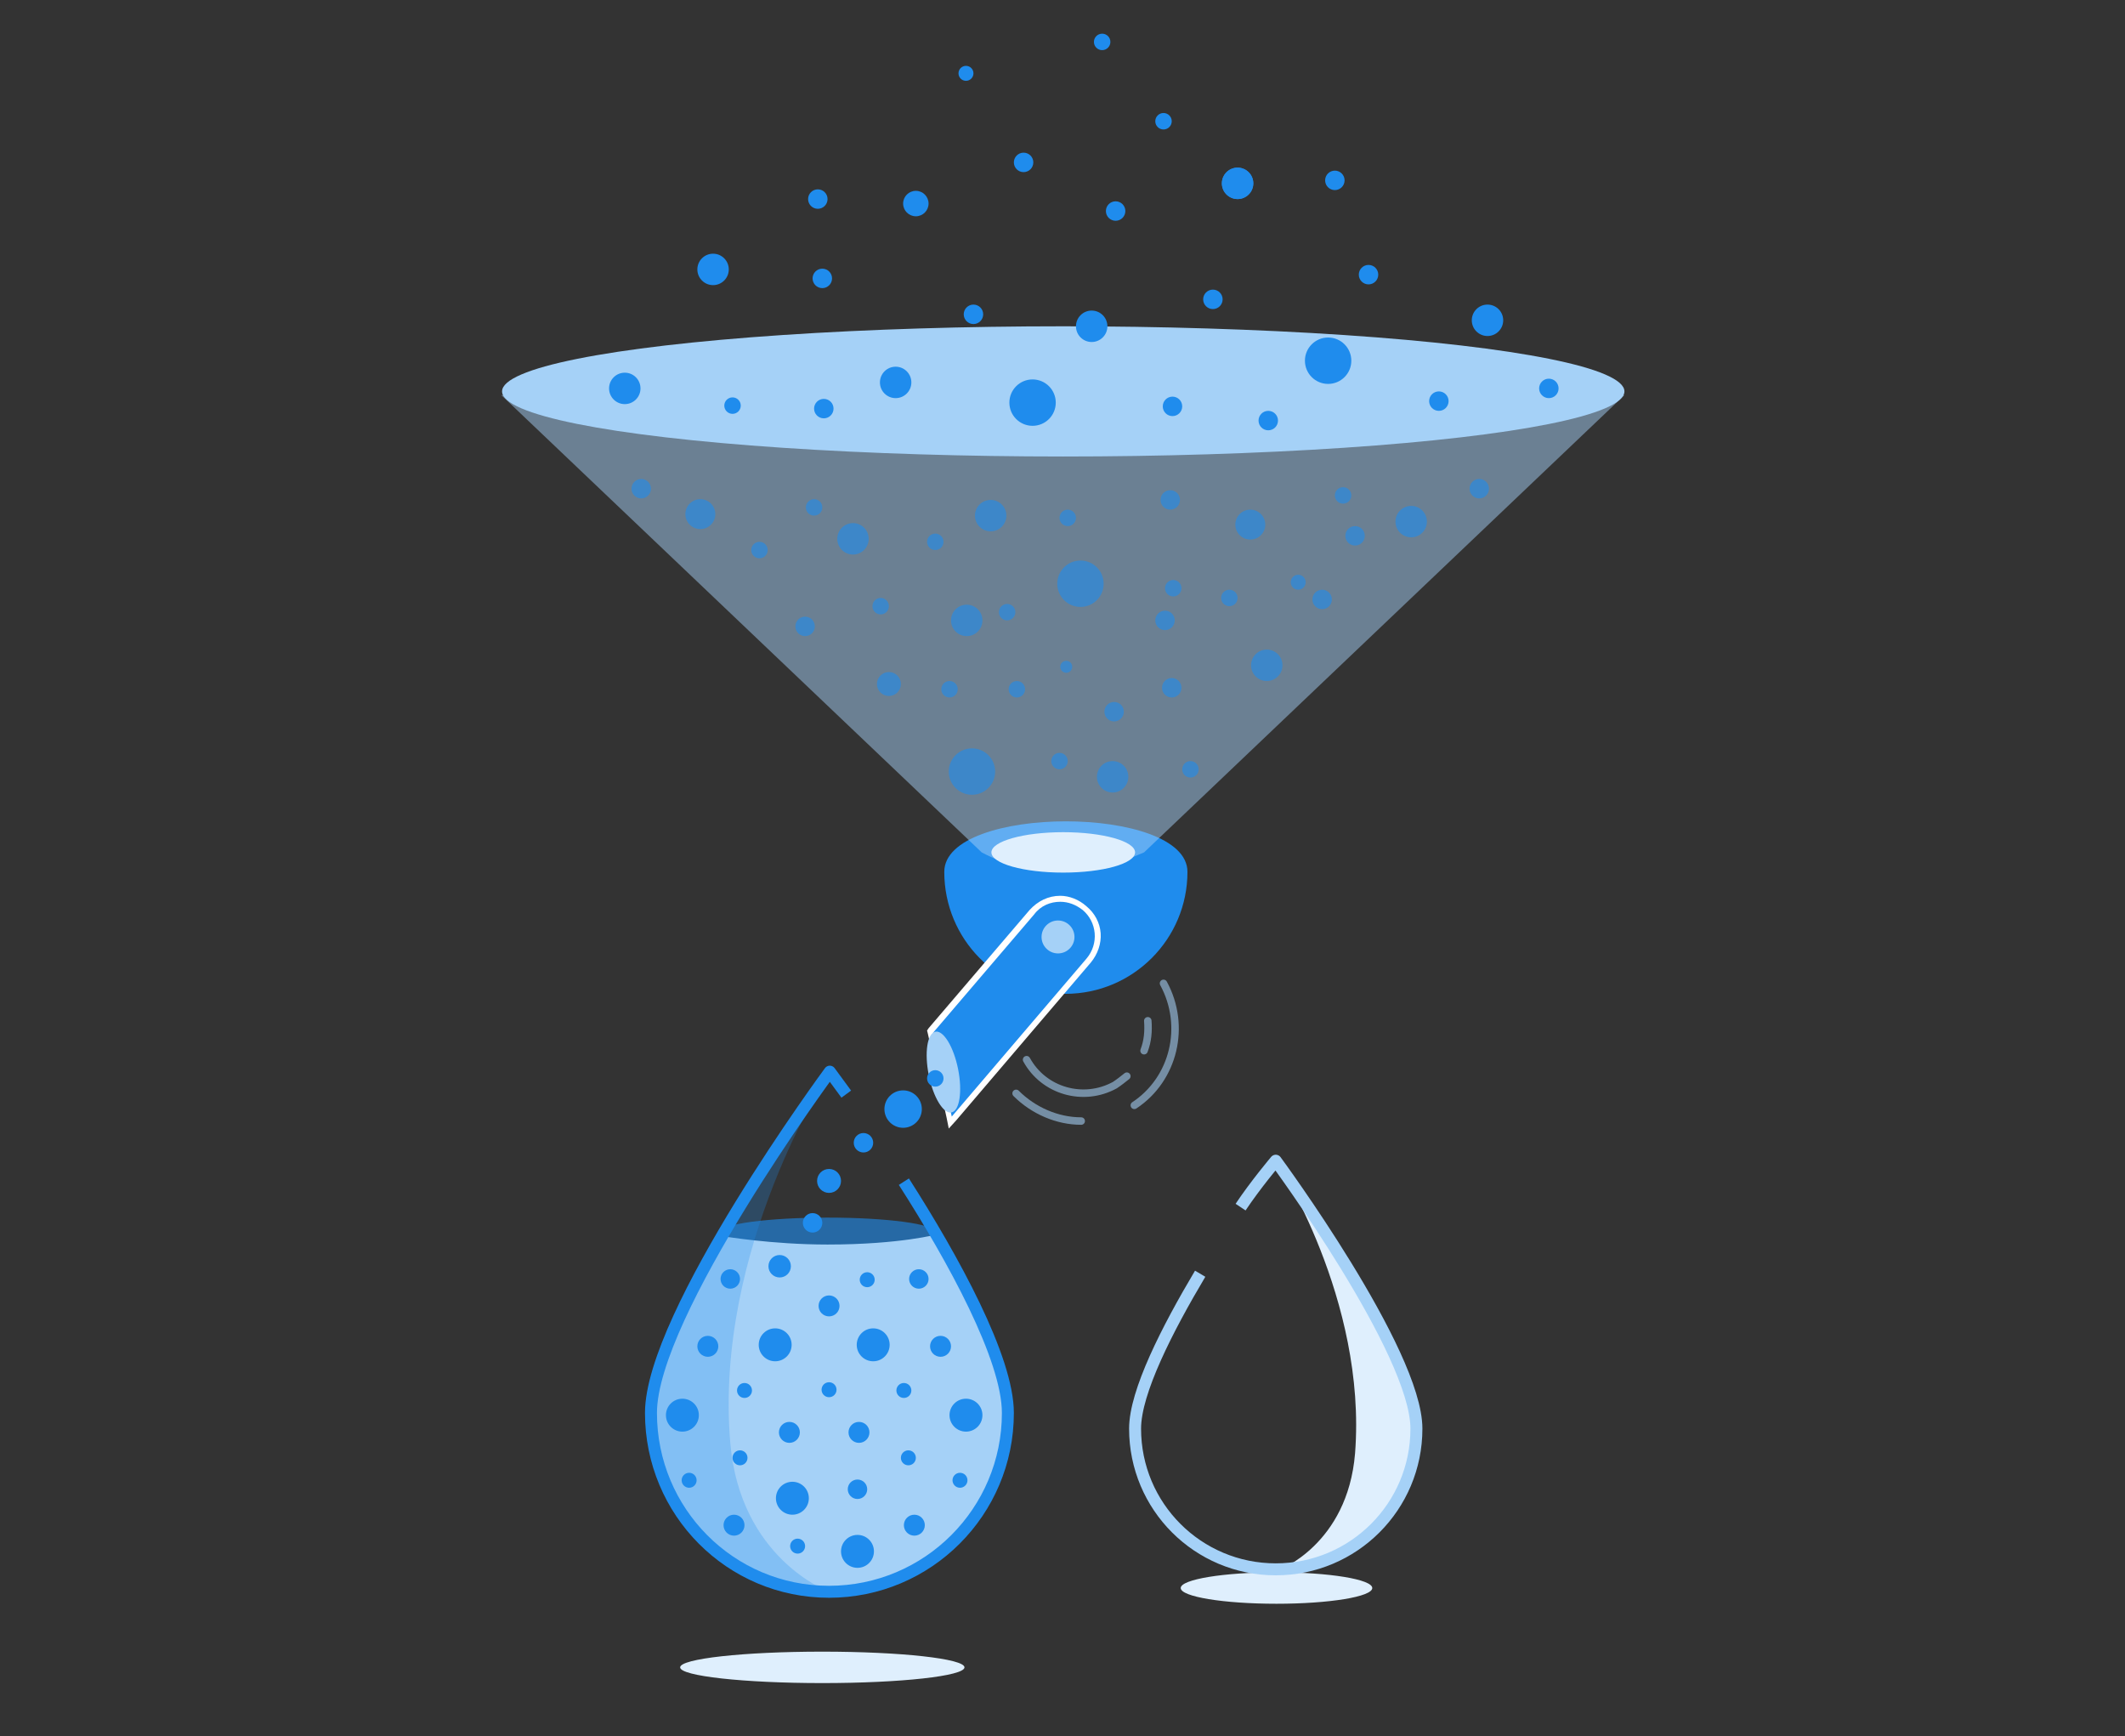 <?xml version="1.0" encoding="utf-8"?>
<!-- Generator: Adobe Illustrator 18.1.1, SVG Export Plug-In . SVG Version: 6.00 Build 0)  -->
<svg version="1.1" id="Layer_1" xmlns="http://www.w3.org/2000/svg" xmlns:xlink="http://www.w3.org/1999/xlink" x="0px" y="0px"
	 viewBox="0 0 284 232" enable-background="new 0 0 284 232" xml:space="preserve">
<rect x="0" y="0" width="284" height="232" fill="#333333" stroke="none"/>
<path fill="#1F8CED" d="M126.2,116.5c0-9,32.5-9,32.5,0s-7.3,16.3-16.3,16.3S126.2,125.5,126.2,116.5z"/>
<g>
	<path fill="#1F8CED" d="M124.3,137.8l13.6-15.9c0.9-1.1,2.3-1.7,3.8-1.7c1.2,0,2.3,0.4,3.2,1.2c1,0.9,1.6,2.1,1.7,3.4
		c0.1,1.3-0.3,2.6-1.2,3.6L127,149.9L124.3,137.8z"/>
	<g>
		<path fill="#FFFFFF" d="M141.7,120.5c1.1,0,2.1,0.4,3,1.1l0,0c1.9,1.6,2.2,4.5,0.5,6.5l-18,21.1l-2.5-11.2l13.5-15.8
			C139.1,121,140.4,120.5,141.7,120.5 M141.7,119.7L141.7,119.7c-1.6,0-3,0.7-4.1,1.9l-13.5,15.8l-0.2,0.3l0.1,0.4l2.5,11.2l0.3,1.5
			l1-1.1l18-21.1c0.9-1.1,1.4-2.5,1.3-3.9s-0.8-2.7-1.9-3.6C144.2,120.2,142.9,119.7,141.7,119.7L141.7,119.7z"/>
	</g>
</g>
<circle fill="#A5D1F7" cx="141.4" cy="125.2" r="2.2"/>
<ellipse transform="matrix(-0.981 0.196 -0.196 -0.981 277.876 259.114)" fill="#A5D1F7" cx="126.1" cy="143.3" rx="2" ry="5.5"/>
<path opacity="0.58" fill="none" stroke="#A5D1F7" stroke-linecap="round" stroke-linejoin="round" stroke-miterlimit="10" d="
	M150.6,143.8c-0.5,0.4-1,0.8-1.6,1.2c-4.2,2.3-9.5,0.8-11.8-3.4"/>
<path opacity="0.58" fill="none" stroke="#A5D1F7" stroke-linecap="round" stroke-linejoin="round" stroke-miterlimit="10" d="
	M153.4,136.4c0.1,1.4,0,2.7-0.5,4"/>
<path opacity="0.58" fill="none" stroke="#A5D1F7" stroke-linecap="round" stroke-linejoin="round" stroke-miterlimit="10" d="
	M144.5,149.8c-3.2,0-6.4-1.4-8.7-3.7"/>
<path opacity="0.58" fill="none" stroke="#A5D1F7" stroke-linecap="round" stroke-linejoin="round" stroke-miterlimit="10" d="
	M155.5,131.4c3.1,5.7,1.4,12.8-3.9,16.3"/>
<path opacity="0.49" fill="#A5D1F7" d="M152.9,113.9c-7.5,3.3-14.7,3.7-21.7,0L67,52.8h150.1L152.9,113.9z"/>
<ellipse fill="#A5D1F7" cx="142.1" cy="52.3" rx="75" ry="8.7"/>
<ellipse fill="#DFEFFD" cx="109.9" cy="222.8" rx="19" ry="2.1"/>
<ellipse fill="#DFEFFD" cx="170.6" cy="212.2" rx="12.8" ry="2.1"/>
<ellipse opacity="0.61" fill="#1F8CED" cx="110.6" cy="164.6" rx="14.3" ry="1.9"/>
<path fill="#A5D1F7" d="M87,188.8c0,13.2,10.7,23.9,23.9,23.9s23.9-10.7,23.9-23.9c0-6-4-14.9-9.4-23.9c0,0-5,1.4-14.8,1.4
	c-7.4,0-13.9-1.1-13.9-1.1C91.3,174.3,87,182.8,87,188.8z"/>
<circle opacity="0.6" fill="#1F8CED" cx="114" cy="72" r="2.1"/>
<circle opacity="0.6" fill="#1F8CED" cx="132.4" cy="68.9" r="2.1"/>
<circle fill="#1F8CED" cx="198.8" cy="42.8" r="2.1"/>
<circle opacity="0.6" fill="#1F8CED" cx="129.2" cy="82.9" r="2.1"/>
<circle opacity="0.6" fill="#1F8CED" cx="169.3" cy="88.9" r="2.1"/>
<circle opacity="0.6" fill="#1F8CED" cx="188.6" cy="69.7" r="2.1"/>
<circle opacity="0.6" fill="#1F8CED" cx="148.7" cy="103.8" r="2.1"/>
<circle opacity="0.6" fill="#1F8CED" cx="144.4" cy="78" r="3.1"/>
<circle opacity="0.6" fill="#1F8CED" cx="176.7" cy="80.1" r="1.3"/>
<circle opacity="0.6" fill="#1F8CED" cx="197.7" cy="65.3" r="1.3"/>
<circle opacity="0.6" fill="#1F8CED" cx="181.1" cy="71.6" r="1.3"/>
<circle opacity="0.6" fill="#1F8CED" cx="156.4" cy="66.8" r="1.3"/>
<circle fill="#1F8CED" cx="178.4" cy="24.1" r="1.3"/>
<circle opacity="0.6" fill="#1F8CED" cx="148.9" cy="95.1" r="1.3"/>
<circle opacity="0.6" fill="#1F8CED" cx="142.5" cy="89.1" r="0.8"/>
<circle opacity="0.6" fill="#1F8CED" cx="118.8" cy="91.4" r="1.6"/>
<circle opacity="0.6" fill="#1F8CED" cx="156.6" cy="91.9" r="1.3"/>
<circle opacity="0.6" fill="#1F8CED" cx="155.7" cy="82.9" r="1.3"/>
<circle opacity="0.6" fill="#1F8CED" cx="156.8" cy="78.6" r="1.1"/>
<circle fill="#1F8CED" cx="155.5" cy="16.2" r="1.1"/>
<circle opacity="0.6" fill="#1F8CED" cx="141.6" cy="101.7" r="1.1"/>
<circle fill="#1F8CED" cx="207" cy="51.9" r="1.3"/>
<circle opacity="0.6" fill="#1F8CED" cx="85.7" cy="65.3" r="1.3"/>
<circle opacity="0.6" fill="#1F8CED" cx="107.6" cy="83.7" r="1.3"/>
<circle opacity="0.6" fill="#1F8CED" cx="117.7" cy="81" r="1.1"/>
<circle opacity="0.6" fill="#1F8CED" cx="164.3" cy="79.9" r="1.1"/>
<circle opacity="0.6" fill="#1F8CED" cx="159.1" cy="102.8" r="1.1"/>
<circle opacity="0.6" fill="#1F8CED" cx="179.5" cy="66.2" r="1.1"/>
<circle opacity="0.6" fill="#1F8CED" cx="173.5" cy="77.8" r="1"/>
<circle opacity="0.6" fill="#1F8CED" cx="125" cy="72.4" r="1.1"/>
<circle opacity="0.6" fill="#1F8CED" cx="135.9" cy="92.1" r="1.1"/>
<circle opacity="0.6" fill="#1F8CED" cx="93.6" cy="68.7" r="2"/>
<circle opacity="0.6" fill="#1F8CED" cx="167.1" cy="70.1" r="2"/>
<circle opacity="0.6" fill="#1F8CED" cx="129.9" cy="103.1" r="3.1"/>
<ellipse fill="#DFEFFD" cx="142.1" cy="113.9" rx="9.6" ry="2.7"/>
<circle fill="#1F8CED" cx="165.4" cy="24.5" r="2.1"/>
<circle fill="#1F8CED" cx="95.3" cy="36" r="2.1"/>
<circle fill="#1F8CED" cx="165.4" cy="24.5" r="2.1"/>
<circle fill="#1F8CED" cx="145.9" cy="43.6" r="2.1"/>
<circle fill="#1F8CED" cx="120.7" cy="148.2" r="2.5"/>
<circle fill="#1F8CED" cx="115.4" cy="152.7" r="1.3"/>
<circle fill="#1F8CED" cx="110.8" cy="157.8" r="1.6"/>
<circle fill="#1F8CED" cx="108.6" cy="163.4" r="1.3"/>
<circle fill="#1F8CED" cx="83.5" cy="51.9" r="2.1"/>
<circle fill="#1F8CED" cx="119.7" cy="51.1" r="2.1"/>
<circle fill="#1F8CED" cx="169.5" cy="56.2" r="1.3"/>
<circle fill="#1F8CED" cx="192.3" cy="53.6" r="1.3"/>
<circle fill="#1F8CED" cx="129.1" cy="9.8" r="1"/>
<circle fill="#1F8CED" cx="125" cy="144.1" r="1.1"/>
<circle fill="#1F8CED" cx="156.7" cy="54.3" r="1.3"/>
<circle opacity="0.6" fill="#1F8CED" cx="134.6" cy="81.8" r="1.1"/>
<circle fill="#1F8CED" cx="97.9" cy="54.2" r="1.1"/>
<circle fill="#1F8CED" cx="109.9" cy="37.2" r="1.3"/>
<circle fill="#1F8CED" cx="122.4" cy="27.2" r="1.7"/>
<circle fill="#1F8CED" cx="136.8" cy="21.7" r="1.3"/>
<circle fill="#1F8CED" cx="130.1" cy="42" r="1.3"/>
<circle fill="#1F8CED" cx="162.1" cy="40" r="1.3"/>
<circle fill="#1F8CED" cx="182.9" cy="36.7" r="1.3"/>
<circle fill="#1F8CED" cx="149.1" cy="28.2" r="1.3"/>
<circle fill="#1F8CED" cx="147.3" cy="5.6" r="1.1"/>
<circle fill="#1F8CED" cx="110.1" cy="54.6" r="1.3"/>
<circle fill="#1F8CED" cx="138" cy="53.8" r="3.1"/>
<circle fill="#1F8CED" cx="177.5" cy="48.2" r="3.1"/>
<circle fill="#1F8CED" cx="109.3" cy="26.6" r="1.3"/>
<path opacity="0.26" fill="#1F8CED" d="M110.9,143.2c0,0-23.8,32.8-23.8,45.5c0,12.7,10.7,23.9,23.5,23.9c0,0-11.7-4.4-13-19.8
	C95.4,166.7,110.9,143.2,110.9,143.2z"/>
<g>
	<g>
		<g>
			<g>
				<g>
					<path fill="#DFEFFD" d="M170.6,155.2c0,0,18.8,25.8,18.8,35.8c0,10-8.4,18.8-18.5,18.8c0,0,9.2-3.4,10.2-15.6
						C182.7,173.6,170.6,155.2,170.6,155.2z"/>
					<path fill="none" stroke="#A5D1F7" stroke-width="1.6" stroke-linejoin="round" stroke-miterlimit="10" d="M165.8,161.3
						c2-3,4.7-6.2,4.7-6.2s18.8,25.5,18.8,35.8c0,10.4-8.4,18.8-18.8,18.8c-10.4,0-18.8-8.4-18.8-18.8c0-4.9,4.3-13.3,8.7-20.7"/>
				</g>
			</g>
		</g>
	</g>
</g>
<circle fill="#1F8CED" cx="122.8" cy="170.9" r="1.3"/>
<circle fill="#1F8CED" cx="116.7" cy="179.7" r="2.2"/>
<circle fill="#1F8CED" cx="129.1" cy="189.1" r="2.2"/>
<circle fill="#1F8CED" cx="114.6" cy="207.3" r="2.2"/>
<circle fill="#1F8CED" cx="125.7" cy="179.9" r="1.4"/>
<circle fill="#1F8CED" cx="110.8" cy="174.5" r="1.4"/>
<circle fill="#1F8CED" cx="114.8" cy="191.4" r="1.4"/>
<circle fill="#1F8CED" cx="122.2" cy="203.8" r="1.4"/>
<circle fill="#1F8CED" cx="120.8" cy="185.8" r="1"/>
<circle fill="#1F8CED" cx="115.9" cy="171" r="1"/>
<circle fill="#1F8CED" cx="110.8" cy="185.7" r="1"/>
<circle fill="#1F8CED" cx="128.3" cy="197.8" r="1"/>
<circle fill="#1F8CED" cx="121.4" cy="194.8" r="1"/>
<circle fill="#1F8CED" cx="114.6" cy="199" r="1.3"/>
<circle fill="#1F8CED" cx="106.6" cy="206.6" r="1"/>
<circle fill="#1F8CED" cx="97.6" cy="170.9" r="1.3"/>
<circle fill="#1F8CED" cx="103.6" cy="179.7" r="2.2"/>
<circle fill="#1F8CED" cx="104.2" cy="169.2" r="1.5"/>
<circle fill="#1F8CED" cx="91.2" cy="189.1" r="2.2"/>
<circle fill="#1F8CED" cx="105.9" cy="200.2" r="2.2"/>
<circle fill="#1F8CED" cx="94.6" cy="179.9" r="1.4"/>
<circle fill="#1F8CED" cx="105.5" cy="191.4" r="1.4"/>
<circle fill="#1F8CED" cx="98.1" cy="203.8" r="1.4"/>
<circle fill="#1F8CED" cx="99.5" cy="185.8" r="1"/>
<circle fill="#1F8CED" cx="92.1" cy="197.8" r="1"/>
<circle fill="#1F8CED" cx="98.9" cy="194.8" r="1"/>
<path fill="none" stroke="#1F8CED" stroke-width="1.6" stroke-linejoin="round" stroke-miterlimit="10" d="M120.8,157.9
	c6.6,10.3,13.9,23.6,13.9,30.9c0,13.2-10.7,23.9-23.9,23.9S87,202,87,188.8s23.9-45.6,23.9-45.6l2.2,3"/>
<circle opacity="0.6" fill="#1F8CED" cx="126.9" cy="92.1" r="1.1"/>
<circle opacity="0.6" fill="#1F8CED" cx="101.5" cy="73.5" r="1.1"/>
<circle opacity="0.6" fill="#1F8CED" cx="108.8" cy="67.8" r="1.1"/>
<circle opacity="0.6" fill="#1F8CED" cx="142.7" cy="69.2" r="1.1"/>
</svg>
